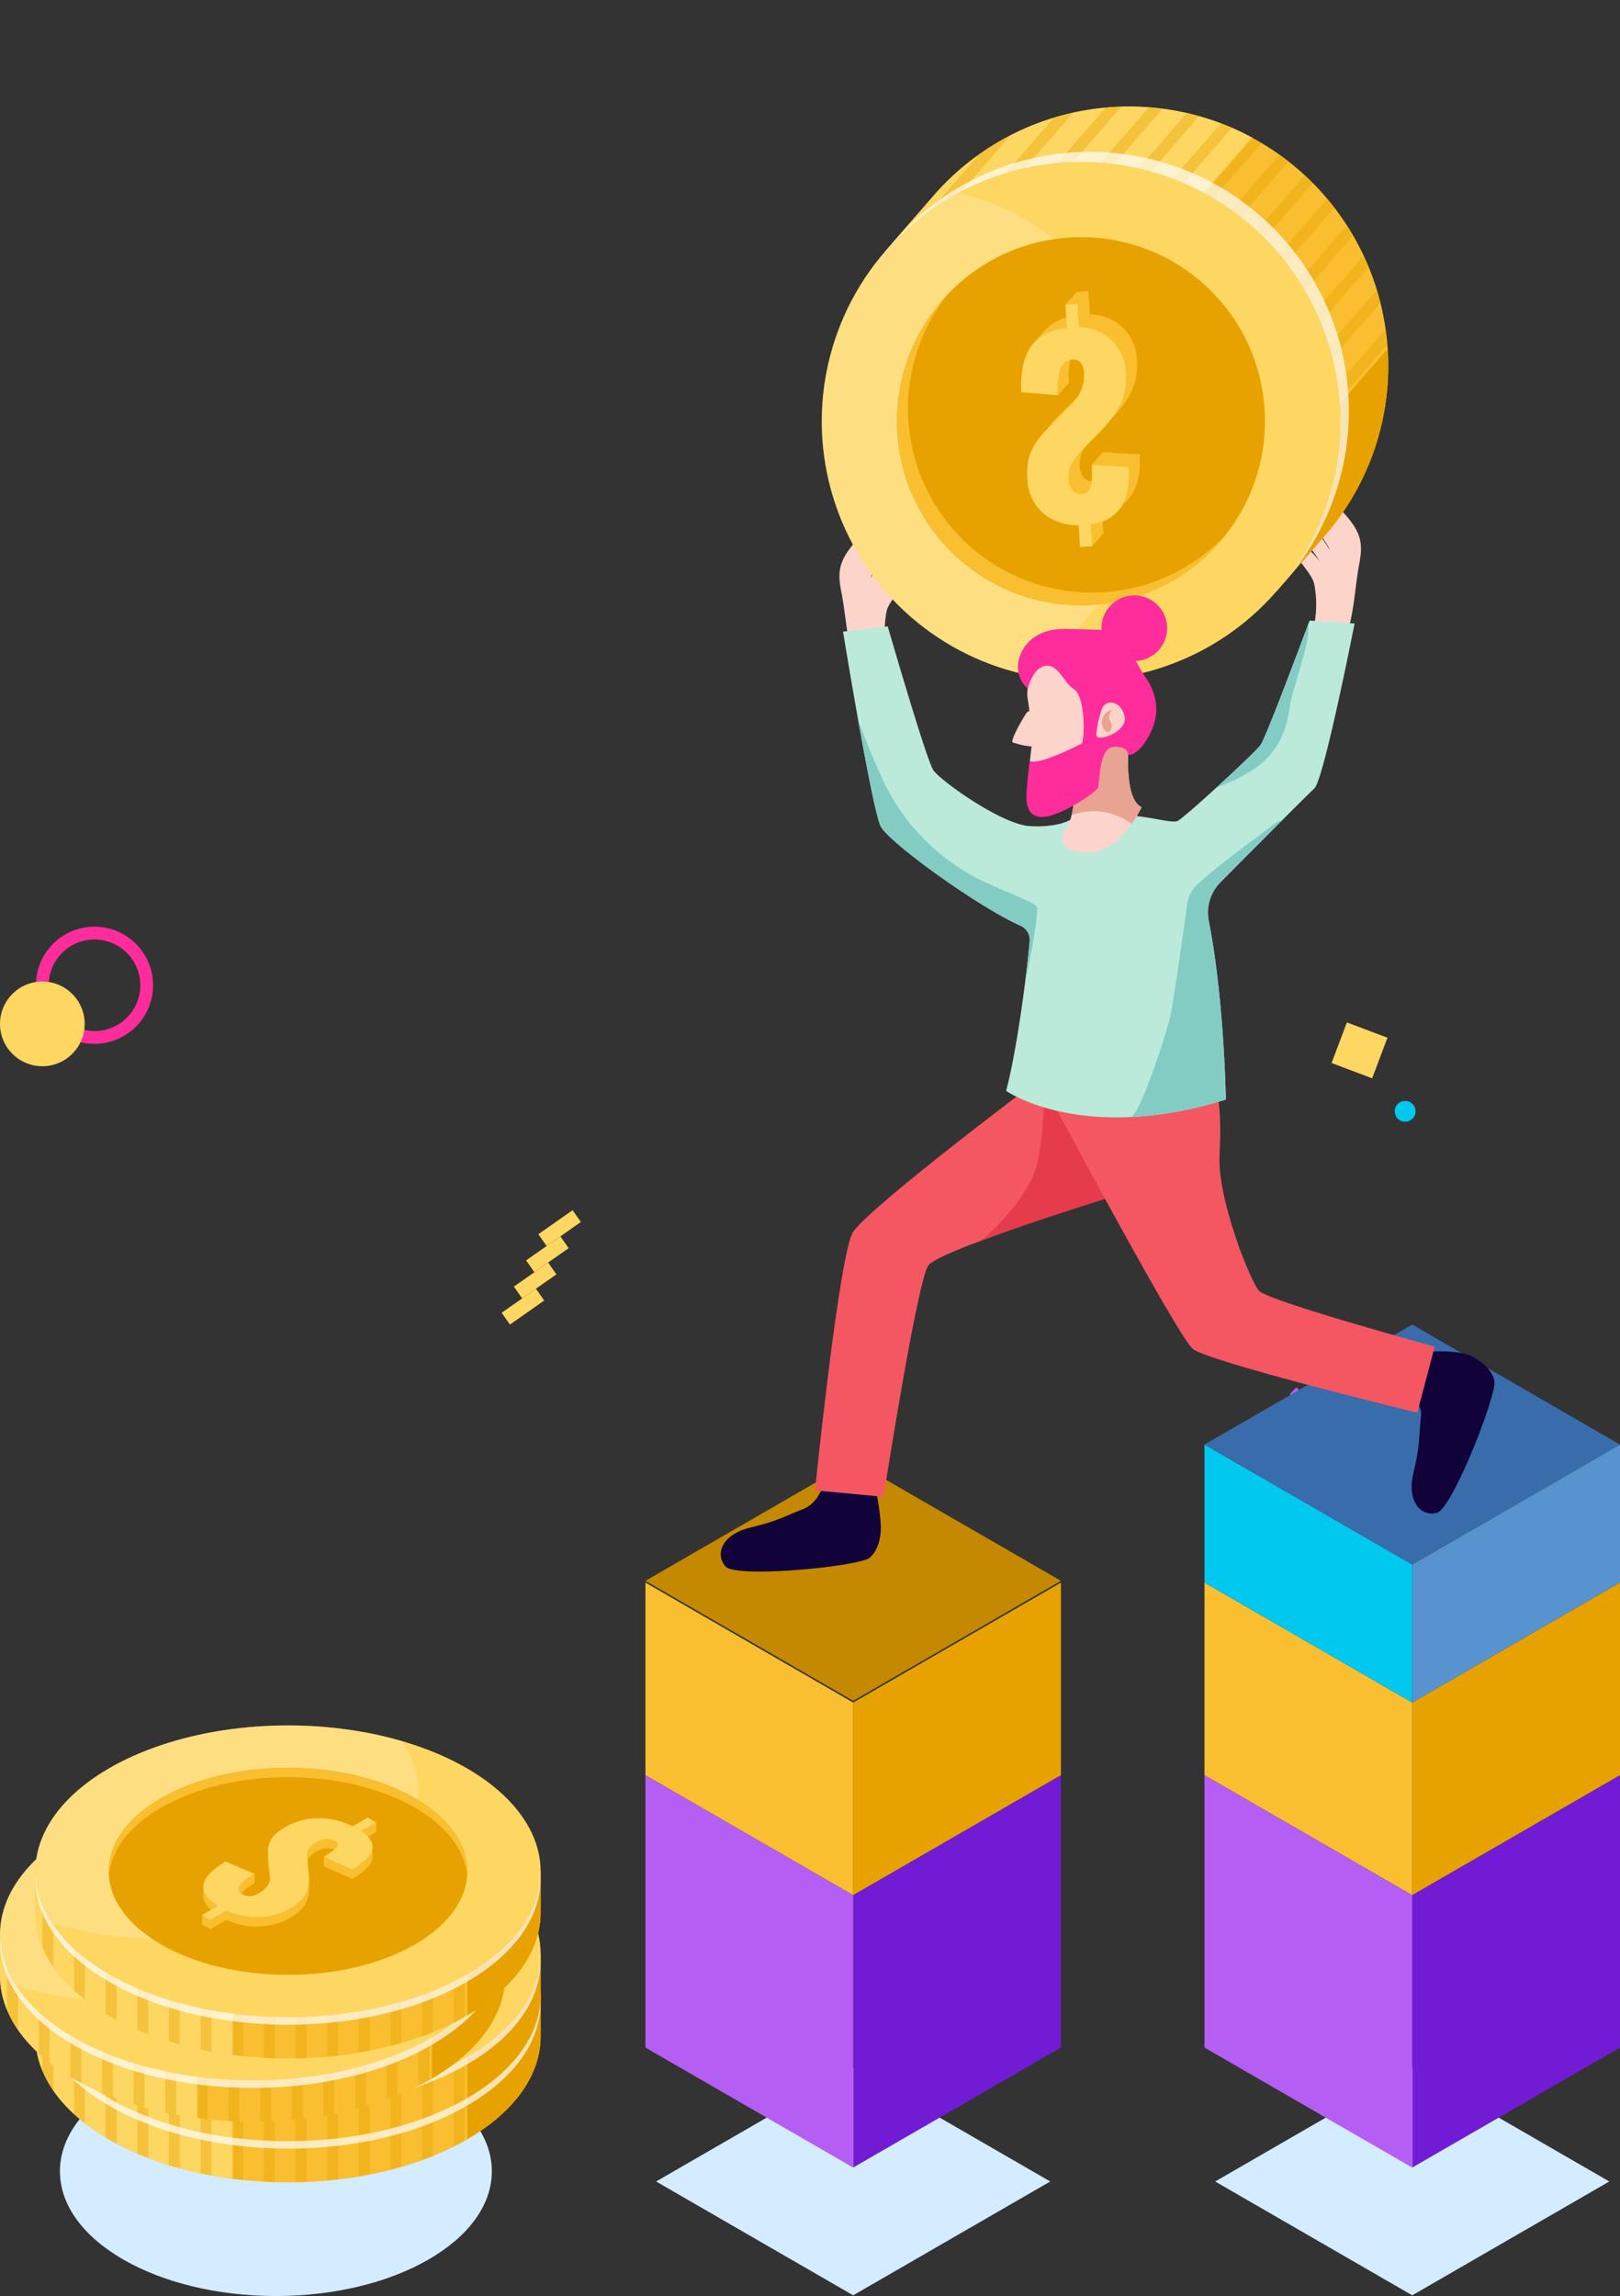<svg xmlns="http://www.w3.org/2000/svg" width="344.828" height="488.556" viewBox="0 0 344.828 488.556">
  <rect x="0" y="0" width="344.828" height="488.556" fill="#333333" stroke="none"/>
  <g id="Group_3223" data-name="Group 3223" transform="translate(-1488.807 -439.99)">
    <ellipse id="Ellipse_45" data-name="Ellipse 45" cx="45.966" cy="26.539" rx="45.966" ry="26.539" transform="translate(1501.565 875.469)" fill="#d4ecff"/>
    <g id="Group_3222" data-name="Group 3222" transform="translate(1488.807 807.125)">
      <g id="Group_904" data-name="Group 904" transform="translate(7.529 26.366)">
        <path id="Path_4099" data-name="Path 4099" d="M497.327,227.172h-2.189c-2.454-4.822-6.973-9.368-13.562-13.172-21-12.124-55.049-12.124-76.047,0-6.59,3.8-11.108,8.35-13.562,13.172h-2.187v8.781h0c0,7.946,5.25,15.892,15.75,21.953,21,12.125,55.049,12.125,76.049,0,10.5-6.063,15.75-14.009,15.75-21.955h0Z" transform="translate(-389.779 -196.125)" fill="#f9bf30"/>
        <path id="Path_4100" data-name="Path 4100" d="M431.89,205.437c-9.66,1.233-18.848,4.011-26.361,8.349-6.59,3.8-11.108,8.35-13.562,13.172h-2.187v8.781c0,7.946,5.25,15.892,15.75,21.953,7.515,4.338,16.7,7.116,26.361,8.349Z" transform="translate(-389.779 -195.911)" fill="#fdd762"/>
        <path id="Path_4101" data-name="Path 4101" d="M455.274,254.7c10.4-6.052,15.6-13.958,15.6-21.866v-8.781h-2.189c-2.092-4.11-5.7-8.016-10.8-11.436h-2.62Z" transform="translate(-363.33 -193.01)" fill="#e8a200"/>
        <g id="Group_902" data-name="Group 902" transform="translate(1.51 11.378)" opacity="0.4">
          <path id="Path_4102" data-name="Path 4102" d="M465.089,221.01a25.789,25.789,0,0,0-2.333-3.376v26.39a25.7,25.7,0,0,0,2.333-3.38Z" transform="translate(-361.818 -202.363)" fill="#e8a200"/>
          <path id="Path_4103" data-name="Path 4103" d="M403.159,213.253a42.421,42.421,0,0,0-7.512,5.455v33.007c.733.671,1.5,1.332,2.333,1.977V217.917h4.4v38.767c.262.159.514.32.782.476.508.292,1.029.571,1.55.851V217.917h4.4v42.207q1.15.495,2.333.952V217.917h4.4v44.675q1.154.356,2.332.678V217.917h4.4v46.416q1.16.246,2.333.46V217.917h4.4v47.564q1.162.152,2.332.274V217.917h4.4v48.194c.776.044,1.554.073,2.333.1V217.917h4.4v48.315q1.167-.019,2.332-.069V217.917h4.4v47.961c.781-.07,1.558-.147,2.333-.239V217.917h4.4v47.1q1.173-.2,2.332-.425V217.917h4.4V263.6q1.177-.3,2.333-.636V217.917h4.4v43.621q1.181-.427,2.332-.893V217.917h4.4v40.743q1.19-.6,2.333-1.237V217.917h4.4v36.715c.824-.591,1.6-1.2,2.333-1.812v-34.9h.389a43.618,43.618,0,0,0-6.643-4.664,64.756,64.756,0,0,0-16.5-6.5H419.657A64.7,64.7,0,0,0,403.159,213.253Z" transform="translate(-388.918 -206.756)" fill="#e8a200"/>
          <path id="Path_4104" data-name="Path 4104" d="M393.186,218.828a23.92,23.92,0,0,0-1.654,2.722h-.678v16.1a23.032,23.032,0,0,0,2.332,4.22Z" transform="translate(-390.854 -201.881)" fill="#e8a200"/>
        </g>
        <ellipse id="Ellipse_29" data-name="Ellipse 29" cx="53.774" cy="31.047" rx="53.774" ry="31.047" fill="#fdd762"/>
        <path id="Path_4105" data-name="Path 4105" d="M455.6,235c15.459-8.926,19.522-21.931,12.22-33.012-20.176-5.892-45.435-3.98-62.291,5.753-15.46,8.926-19.523,21.931-12.22,33.01C413.48,246.647,438.739,244.735,455.6,235Z" transform="translate(-389.775 -198.65)" fill="#fff" opacity="0.2"/>
        <path id="Path_4106" data-name="Path 4106" d="M481.573,242.491c-21,12.125-55.047,12.124-76.049,0-10.147-5.858-15.376-13.476-15.717-21.153-.364,8.211,4.864,16.488,15.717,22.755,21,12.125,55.049,12.125,76.049,0,10.852-6.265,16.081-14.543,15.716-22.752C496.948,229.015,491.72,236.632,481.573,242.491Z" transform="translate(-389.774 -189.49)" fill="#fff" opacity="0.7"/>
        <ellipse id="Ellipse_30" data-name="Ellipse 30" cx="38.17" cy="22.038" rx="38.17" ry="22.038" transform="translate(15.604 9.009)" fill="#e8a200"/>
        <path id="Path_4107" data-name="Path 4107" d="M412.072,213.536c14.906-8.607,39.074-8.606,53.982,0,7.011,4.047,10.721,9.278,11.138,14.578.47-5.971-3.241-12.031-11.138-16.589-14.907-8.607-39.076-8.607-53.982,0-7.9,4.56-11.607,10.619-11.138,16.589C401.351,222.812,405.063,217.583,412.072,213.536Z" transform="translate(-385.29 -196.06)" fill="#f9bf30"/>
        <path id="Path_4108" data-name="Path 4108" d="M452.114,213.354l-2.959.845.841.334-2.889,1.669a16.3,16.3,0,0,0-7.325-1.713,14.01,14.01,0,0,0-7.053,1.908,10.931,10.931,0,0,0-2.128,1.546,4.533,4.533,0,0,0-1.143,1.631,5.526,5.526,0,0,0-.373,1.564,8.916,8.916,0,0,0,.066,1.693l.343,2.694a8.09,8.09,0,0,1,.069,1.888,3.405,3.405,0,0,1-.64,1.53,5.181,5.181,0,0,1-1.694,1.45,3.451,3.451,0,0,1-3.628.264q-1.211-.7-.615-1.739a9.4,9.4,0,0,1,3.22-2.6V224.3l-2.528.949-3.637-1.543a11.782,11.782,0,0,0-4.313,3.873l-.416-.467v1.982h.008c.013,1.36,1.05,2.7,3.135,4.022l-1.438.83-1.953-.894v2.022l1.753,1.014,3.424-1.977a14.938,14.938,0,0,0,6.926,1.381,13.752,13.752,0,0,0,6.532-1.756,11.034,11.034,0,0,0,2.318-1.72,5.562,5.562,0,0,0,1.284-1.874,7.051,7.051,0,0,0,.477-1.849,9.976,9.976,0,0,0-.007-1.963l-.291-2.607c-.045-.524-.069-.9-.067-1.14a5.1,5.1,0,0,1,.128-.988,2.3,2.3,0,0,1,.587-1.127,5.522,5.522,0,0,1,1.261-.953,5.106,5.106,0,0,1,1.943-.619,3.122,3.122,0,0,1,1.94.324,1.8,1.8,0,0,1,.605.467.558.558,0,0,1,.107.337l-3.01.628v2.02l6.1,2.715c.5-.316.945-.608,1.336-.88a12.935,12.935,0,0,0,1.228-.984,7.371,7.371,0,0,0,1.021-1.1,3.914,3.914,0,0,0,.58-1.19,2.573,2.573,0,0,0,.1-.6l.007-.008v-2.125l-.776.161c-.011-.014-.017-.027-.028-.041a7.2,7.2,0,0,0-1.629-1.391l3.2-1.849Z" transform="translate(-379.568 -192.714)" fill="#f9bf30"/>
        <g id="Group_903" data-name="Group 903" transform="translate(35.496 19.608)">
          <path id="Path_4109" data-name="Path 4109" d="M415.064,233.35l3.39-1.957q-3.477-2.2-3.109-4.48t4.694-4.932L426.2,224.6a9.4,9.4,0,0,0-3.22,2.6q-.6,1.042.615,1.741a3.455,3.455,0,0,0,3.628-.265,5.181,5.181,0,0,0,1.694-1.45,3.4,3.4,0,0,0,.64-1.53,8.09,8.09,0,0,0-.069-1.888l-.343-2.694a8.916,8.916,0,0,1-.066-1.693,5.527,5.527,0,0,1,.373-1.564,4.533,4.533,0,0,1,1.143-1.631,10.932,10.932,0,0,1,2.128-1.546,14.025,14.025,0,0,1,7.053-1.908,16.3,16.3,0,0,1,7.325,1.713l3.219-1.859,1.788,1.032-3.2,1.849a7.2,7.2,0,0,1,1.629,1.391,3.505,3.505,0,0,1,.74,1.332,2.43,2.43,0,0,1-.042,1.285,3.914,3.914,0,0,1-.58,1.19,7.3,7.3,0,0,1-1.021,1.1,12.934,12.934,0,0,1-1.228.984c-.392.272-.838.564-1.336.88l-6.1-2.714q.7-.423,1.141-.709c.295-.19.6-.4.9-.629a3.8,3.8,0,0,0,.664-.6,1.621,1.621,0,0,0,.289-.531.55.55,0,0,0-.094-.517,1.8,1.8,0,0,0-.605-.467,3.122,3.122,0,0,0-1.94-.324,5.105,5.105,0,0,0-1.943.619,5.483,5.483,0,0,0-1.261.955,2.288,2.288,0,0,0-.587,1.126,5.1,5.1,0,0,0-.128.988c0,.236.023.616.067,1.141l.291,2.607a9.962,9.962,0,0,1,.007,1.961,7.051,7.051,0,0,1-.477,1.849,5.562,5.562,0,0,1-1.284,1.874,11.086,11.086,0,0,1-2.318,1.721,13.767,13.767,0,0,1-6.532,1.755,14.938,14.938,0,0,1-6.926-1.381l-3.424,1.977Z" transform="translate(-415.064 -212.619)" fill="#fdd762"/>
        </g>
      </g>
      <g id="Group_907" data-name="Group 907" transform="translate(7.529 17.577)">
        <path id="Path_4110" data-name="Path 4110" d="M497.327,220.912h-2.189c-2.454-4.822-6.973-9.368-13.562-13.172-21-12.125-55.049-12.125-76.047,0-6.59,3.8-11.108,8.35-13.562,13.172h-2.187v8.781h0c0,7.946,5.25,15.89,15.75,21.953,21,12.124,55.049,12.125,76.049,0,10.5-6.062,15.75-14.008,15.75-21.953h0Z" transform="translate(-389.779 -189.865)" fill="#f9bf30"/>
        <path id="Path_4111" data-name="Path 4111" d="M431.89,199.176c-9.66,1.234-18.848,4.011-26.361,8.35-6.59,3.8-11.108,8.35-13.562,13.172h-2.187v8.781c0,7.946,5.25,15.89,15.75,21.953,7.515,4.338,16.7,7.115,26.361,8.349Z" transform="translate(-389.779 -189.651)" fill="#fdd762"/>
        <path id="Path_4112" data-name="Path 4112" d="M455.274,248.443c10.4-6.052,15.6-13.957,15.6-21.865V217.8h-2.189c-2.092-4.11-5.7-8.016-10.8-11.437h-2.62Z" transform="translate(-363.33 -186.75)" fill="#e8a200"/>
        <g id="Group_905" data-name="Group 905" transform="translate(1.509 11.378)" opacity="0.4">
          <path id="Path_4113" data-name="Path 4113" d="M465.089,214.75a25.788,25.788,0,0,0-2.333-3.376v26.39a25.79,25.79,0,0,0,2.333-3.38Z" transform="translate(-361.818 -196.103)" fill="#e8a200"/>
          <path id="Path_4114" data-name="Path 4114" d="M403.159,206.993a42.347,42.347,0,0,0-7.512,5.454v33.009c.733.671,1.5,1.332,2.333,1.977V211.655h4.4v38.769c.262.157.514.32.782.476.508.292,1.029.571,1.55.849V211.655h4.4v42.208q1.15.495,2.333.95V211.655h4.4v44.676q1.154.356,2.332.678V211.655h4.4v46.417q1.16.244,2.333.461V211.655h4.4v47.565q1.162.152,2.332.274V211.655h4.4v48.2c.776.042,1.554.073,2.333.1V211.655h4.4v48.316q1.167-.019,2.332-.069V211.655h4.4v47.963q1.171-.105,2.333-.239V211.655h4.4v47.1q1.173-.2,2.332-.425V211.655h4.4v45.683q1.177-.3,2.333-.635V211.655h4.4v43.622q1.181-.427,2.332-.893V211.655h4.4V252.4q1.19-.6,2.333-1.237V211.655h4.4v36.716c.824-.591,1.6-1.2,2.333-1.814v-34.9h.389a43.714,43.714,0,0,0-6.643-4.662,64.7,64.7,0,0,0-16.5-6.5H419.657A64.7,64.7,0,0,0,403.159,206.993Z" transform="translate(-388.918 -200.496)" fill="#e8a200"/>
          <path id="Path_4115" data-name="Path 4115" d="M393.186,212.567a24.058,24.058,0,0,0-1.654,2.723h-.678v16.1a23.043,23.043,0,0,0,2.332,4.221Z" transform="translate(-390.854 -195.621)" fill="#e8a200"/>
        </g>
        <ellipse id="Ellipse_31" data-name="Ellipse 31" cx="53.774" cy="31.047" rx="53.774" ry="31.047" fill="#fdd762"/>
        <path id="Path_4116" data-name="Path 4116" d="M455.6,228.742c15.459-8.926,19.522-21.932,12.22-33.012-20.176-5.892-45.435-3.98-62.291,5.752-15.46,8.926-19.523,21.932-12.22,33.012C413.48,240.386,438.739,238.475,455.6,228.742Z" transform="translate(-389.776 -192.39)" fill="#fff" opacity="0.2"/>
        <path id="Path_4117" data-name="Path 4117" d="M481.573,236.231c-21,12.125-55.047,12.124-76.049,0-10.147-5.858-15.376-13.477-15.717-21.153-.364,8.211,4.864,16.488,15.717,22.755,21,12.124,55.049,12.124,76.049,0,10.852-6.265,16.081-14.543,15.716-22.752C496.948,222.755,491.72,230.372,481.573,236.231Z" transform="translate(-389.774 -183.23)" fill="#fff" opacity="0.7"/>
        <ellipse id="Ellipse_32" data-name="Ellipse 32" cx="38.17" cy="22.038" rx="38.17" ry="22.038" transform="translate(15.604 9.009)" fill="#e8a200"/>
        <path id="Path_4118" data-name="Path 4118" d="M412.072,207.276c14.906-8.607,39.074-8.607,53.982,0,7.011,4.047,10.721,9.277,11.138,14.578.47-5.971-3.241-12.031-11.138-16.589-14.907-8.607-39.076-8.607-53.982,0-7.9,4.56-11.607,10.619-11.138,16.589C401.351,216.551,405.063,211.322,412.072,207.276Z" transform="translate(-385.29 -189.799)" fill="#f9bf30"/>
        <path id="Path_4119" data-name="Path 4119" d="M452.114,207.094l-2.959.845.841.334-2.889,1.668a16.315,16.315,0,0,0-7.325-1.711,14.011,14.011,0,0,0-7.053,1.908,10.931,10.931,0,0,0-2.128,1.544,4.549,4.549,0,0,0-1.143,1.633,5.516,5.516,0,0,0-.373,1.564,8.9,8.9,0,0,0,.066,1.692l.343,2.694a8.1,8.1,0,0,1,.069,1.89,3.394,3.394,0,0,1-.64,1.529,5.164,5.164,0,0,1-1.694,1.45,3.452,3.452,0,0,1-3.628.265q-1.211-.7-.615-1.739a9.4,9.4,0,0,1,3.22-2.6v-2.02l-2.528.949-3.637-1.544a11.771,11.771,0,0,0-4.313,3.875l-.416-.467v1.982h.008c.013,1.362,1.05,2.7,3.135,4.023l-1.438.83-1.953-.894v2.022l1.753,1.014,3.424-1.977a14.955,14.955,0,0,0,6.926,1.381,13.752,13.752,0,0,0,6.532-1.756,11.036,11.036,0,0,0,2.318-1.721,5.557,5.557,0,0,0,1.284-1.873,7.06,7.06,0,0,0,.477-1.85,9.962,9.962,0,0,0-.007-1.961l-.291-2.607c-.045-.524-.069-.9-.067-1.14a5.1,5.1,0,0,1,.128-.988,2.3,2.3,0,0,1,.587-1.127,5.441,5.441,0,0,1,1.261-.953,5.106,5.106,0,0,1,1.943-.621,3.113,3.113,0,0,1,1.94.326,1.778,1.778,0,0,1,.605.467.555.555,0,0,1,.107.337l-3.01.626v2.022l6.1,2.714c.5-.314.945-.606,1.336-.88a12.689,12.689,0,0,0,1.228-.983,7.308,7.308,0,0,0,1.021-1.1,3.906,3.906,0,0,0,.58-1.189,2.573,2.573,0,0,0,.1-.6l.007-.008v-2.127l-.776.161c-.011-.013-.017-.025-.028-.039a7.2,7.2,0,0,0-1.629-1.391l3.2-1.849Z" transform="translate(-379.568 -186.453)" fill="#f9bf30"/>
        <g id="Group_906" data-name="Group 906" transform="translate(35.496 19.607)">
          <path id="Path_4120" data-name="Path 4120" d="M415.064,227.09l3.39-1.957q-3.477-2.2-3.109-4.48t4.694-4.933l6.166,2.617a9.388,9.388,0,0,0-3.22,2.6q-.6,1.042.615,1.739a3.454,3.454,0,0,0,3.628-.264,5.167,5.167,0,0,0,1.694-1.452,3.394,3.394,0,0,0,.64-1.529,8.1,8.1,0,0,0-.069-1.89l-.343-2.694a8.9,8.9,0,0,1-.066-1.692,5.515,5.515,0,0,1,.373-1.564,4.549,4.549,0,0,1,1.143-1.633,10.929,10.929,0,0,1,2.128-1.544,14.01,14.01,0,0,1,7.053-1.908,16.315,16.315,0,0,1,7.325,1.711l3.219-1.859,1.788,1.033-3.2,1.849a7.2,7.2,0,0,1,1.629,1.391,3.485,3.485,0,0,1,.74,1.332,2.43,2.43,0,0,1-.042,1.285,3.93,3.93,0,0,1-.58,1.19,7.37,7.37,0,0,1-1.021,1.1,12.933,12.933,0,0,1-1.228.984c-.392.272-.838.564-1.336.88l-6.1-2.715q.7-.423,1.141-.709t.9-.629a3.747,3.747,0,0,0,.664-.6,1.649,1.649,0,0,0,.289-.531.548.548,0,0,0-.094-.517,1.778,1.778,0,0,0-.605-.467,3.123,3.123,0,0,0-1.94-.326,5.106,5.106,0,0,0-1.943.621,5.48,5.48,0,0,0-1.261.953,2.3,2.3,0,0,0-.587,1.127,5.1,5.1,0,0,0-.128.988c0,.236.023.616.067,1.14l.291,2.607a9.977,9.977,0,0,1,.007,1.963,7.066,7.066,0,0,1-.477,1.849,5.576,5.576,0,0,1-1.284,1.874,11.085,11.085,0,0,1-2.318,1.72,13.752,13.752,0,0,1-6.532,1.756,14.955,14.955,0,0,1-6.926-1.381l-3.424,1.977Z" transform="translate(-415.064 -206.358)" fill="#fdd762"/>
        </g>
      </g>
      <g id="Group_910" data-name="Group 910" transform="translate(0 13.445)">
        <path id="Path_4121" data-name="Path 4121" d="M491.964,217.968h-2.189c-2.454-4.821-6.973-9.366-13.562-13.171-21-12.125-55.049-12.125-76.047,0-6.59,3.8-11.109,8.35-13.562,13.172h-2.187v8.783h0c0,7.944,5.25,15.89,15.75,21.952,21,12.125,55.048,12.125,76.049,0,10.5-6.062,15.75-14.009,15.75-21.953h0Z" transform="translate(-384.415 -186.922)" fill="#f9bf30"/>
        <path id="Path_4122" data-name="Path 4122" d="M426.527,196.233c-9.66,1.234-18.848,4.011-26.361,8.349-6.59,3.8-11.109,8.35-13.562,13.172h-2.187v8.783c0,7.944,5.25,15.89,15.75,21.952,7.515,4.338,16.7,7.116,26.361,8.35Z" transform="translate(-384.415 -186.708)" fill="#fdd762"/>
        <path id="Path_4123" data-name="Path 4123" d="M449.911,245.5c10.4-6.052,15.6-13.959,15.6-21.865v-8.783h-2.189c-2.092-4.11-5.7-8.015-10.8-11.436h-2.62Z" transform="translate(-357.966 -183.806)" fill="#e8a200"/>
        <g id="Group_908" data-name="Group 908" transform="translate(1.51 11.378)" opacity="0.4">
          <path id="Path_4124" data-name="Path 4124" d="M459.725,211.806a25.625,25.625,0,0,0-2.332-3.375v26.388a25.539,25.539,0,0,0,2.332-3.38Z" transform="translate(-356.455 -193.16)" fill="#e8a200"/>
          <path id="Path_4125" data-name="Path 4125" d="M397.8,204.049a42.37,42.37,0,0,0-7.512,5.455v33.007c.733.671,1.5,1.332,2.333,1.977V208.712h4.4V247.48c.263.159.512.322.782.476.507.293,1.029.573,1.55.851V208.712h4.4v42.208q1.15.495,2.333.95V208.712h4.4v44.675c.769.239,1.547.463,2.332.679V208.712h4.4v46.416q1.158.246,2.333.46V208.712h4.4v47.564q1.162.152,2.332.275V208.712h4.4v48.194c.776.044,1.554.073,2.333.1V208.712h4.4v48.316q1.167-.019,2.332-.069V208.712h4.4v47.961c.781-.07,1.558-.147,2.333-.237V208.712h4.4v47.1q1.173-.2,2.332-.427V208.712h4.4V254.4q1.177-.3,2.333-.635V208.712h4.4v43.621q1.184-.425,2.333-.893V208.712h4.4v40.744c.793-.4,1.571-.809,2.332-1.238V208.712h4.4v36.716c.824-.591,1.6-1.2,2.333-1.814v-34.9h.389a43.712,43.712,0,0,0-6.643-4.662,64.726,64.726,0,0,0-16.5-6.5H414.294A64.735,64.735,0,0,0,397.8,204.049Z" transform="translate(-383.555 -197.553)" fill="#e8a200"/>
          <path id="Path_4126" data-name="Path 4126" d="M387.823,209.624a24.178,24.178,0,0,0-1.654,2.722h-.678v16.1a23.087,23.087,0,0,0,2.332,4.221Z" transform="translate(-385.491 -192.678)" fill="#e8a200"/>
        </g>
        <ellipse id="Ellipse_33" data-name="Ellipse 33" cx="53.774" cy="31.047" rx="53.774" ry="31.047" fill="#fdd762"/>
        <path id="Path_4127" data-name="Path 4127" d="M450.233,225.8c15.459-8.924,19.522-21.931,12.219-33.01-20.174-5.893-45.434-3.981-62.289,5.752-15.46,8.926-19.523,21.931-12.22,33.012C408.117,237.443,433.376,235.531,450.233,225.8Z" transform="translate(-384.412 -189.446)" fill="#fff" opacity="0.2"/>
        <path id="Path_4128" data-name="Path 4128" d="M476.21,233.288c-21,12.124-55.047,12.124-76.048,0-10.147-5.86-15.376-13.477-15.717-21.153-.364,8.21,4.864,16.488,15.717,22.754,21,12.125,55.048,12.125,76.048,0,10.852-6.265,16.081-14.543,15.716-22.754C491.585,219.811,486.357,227.428,476.21,233.288Z" transform="translate(-384.411 -180.286)" fill="#fff" opacity="0.7"/>
        <path id="Path_4129" data-name="Path 4129" d="M460.691,233.487c-14.906,8.606-39.074,8.606-53.98,0s-14.907-22.56,0-31.166,39.074-8.607,53.982,0S475.6,224.88,460.691,233.487Z" transform="translate(-379.927 -186.856)" fill="#e8a200"/>
        <path id="Path_4130" data-name="Path 4130" d="M406.709,204.332c14.906-8.606,39.074-8.606,53.982,0,7.009,4.047,10.721,9.277,11.138,14.578.47-5.971-3.241-12.031-11.138-16.591-14.907-8.606-39.076-8.607-53.982,0-7.9,4.558-11.607,10.617-11.138,16.588C395.988,213.608,399.7,208.379,406.709,204.332Z" transform="translate(-379.926 -186.856)" fill="#f9bf30"/>
        <path id="Path_4131" data-name="Path 4131" d="M446.751,204.15l-2.959.847.841.334L441.744,207a16.3,16.3,0,0,0-7.325-1.711,14.01,14.01,0,0,0-7.053,1.908,10.931,10.931,0,0,0-2.13,1.544,4.57,4.57,0,0,0-1.141,1.631,5.492,5.492,0,0,0-.373,1.564,8.917,8.917,0,0,0,.066,1.693l.343,2.694a8.17,8.17,0,0,1,.069,1.888,3.4,3.4,0,0,1-.64,1.53,5.164,5.164,0,0,1-1.694,1.45,3.454,3.454,0,0,1-3.629.265q-1.209-.7-.614-1.741a9.422,9.422,0,0,1,3.22-2.6V215.1l-2.528.949-3.637-1.543a11.781,11.781,0,0,0-4.312,3.873l-.416-.466v1.982h.008c.013,1.36,1.05,2.7,3.135,4.022l-1.437.831-1.953-.894v2.022l1.753,1.012,3.424-1.977a14.936,14.936,0,0,0,6.925,1.381,13.737,13.737,0,0,0,6.533-1.755,11.074,11.074,0,0,0,2.318-1.721,5.583,5.583,0,0,0,1.284-1.874,7.036,7.036,0,0,0,.477-1.849,9.962,9.962,0,0,0-.007-1.961l-.291-2.607c-.045-.525-.069-.905-.067-1.141a5.176,5.176,0,0,1,.126-.988,2.313,2.313,0,0,1,.588-1.126,5.483,5.483,0,0,1,1.261-.955,5.131,5.131,0,0,1,1.942-.619,3.125,3.125,0,0,1,1.942.324,1.813,1.813,0,0,1,.605.468.559.559,0,0,1,.107.338l-3.011.626v2.022l6.1,2.714q.747-.472,1.336-.88a12.715,12.715,0,0,0,1.228-.984,7.238,7.238,0,0,0,1.021-1.1,3.914,3.914,0,0,0,.58-1.19,2.7,2.7,0,0,0,.1-.6l.007-.007v-2.127l-.778.161a.379.379,0,0,0-.027-.039,7.2,7.2,0,0,0-1.628-1.391l3.2-1.85Z" transform="translate(-374.204 -183.51)" fill="#f9bf30"/>
        <g id="Group_909" data-name="Group 909" transform="translate(35.497 19.608)">
          <path id="Path_4132" data-name="Path 4132" d="M409.7,224.147l3.39-1.958q-3.477-2.2-3.109-4.478t4.694-4.933l6.166,2.615a9.4,9.4,0,0,0-3.22,2.6q-.6,1.04.615,1.739a3.452,3.452,0,0,0,3.627-.265,5.164,5.164,0,0,0,1.694-1.45,3.4,3.4,0,0,0,.64-1.53,8.1,8.1,0,0,0-.069-1.888l-.343-2.694a8.907,8.907,0,0,1-.066-1.692,5.489,5.489,0,0,1,.373-1.565,4.569,4.569,0,0,1,1.141-1.631,10.99,10.99,0,0,1,2.13-1.544,14.01,14.01,0,0,1,7.053-1.908,16.315,16.315,0,0,1,7.325,1.711l3.219-1.859,1.788,1.032-3.2,1.85a7.2,7.2,0,0,1,1.628,1.391,3.485,3.485,0,0,1,.74,1.332,2.43,2.43,0,0,1-.042,1.285,3.906,3.906,0,0,1-.58,1.189,7.237,7.237,0,0,1-1.021,1.1,12.492,12.492,0,0,1-1.228.984q-.587.409-1.336.88l-6.1-2.714q.7-.423,1.143-.709c.295-.19.6-.4.9-.629a3.69,3.69,0,0,0,.664-.6,1.621,1.621,0,0,0,.289-.531.55.55,0,0,0-.094-.517,1.813,1.813,0,0,0-.605-.467,3.125,3.125,0,0,0-1.942-.324,5.131,5.131,0,0,0-1.942.619,5.483,5.483,0,0,0-1.261.955,2.313,2.313,0,0,0-.588,1.126,5.188,5.188,0,0,0-.126.99c0,.236.022.616.067,1.14l.291,2.607a9.962,9.962,0,0,1,.007,1.961,7.059,7.059,0,0,1-.477,1.85,5.592,5.592,0,0,1-1.284,1.873,11.073,11.073,0,0,1-2.318,1.721,13.753,13.753,0,0,1-6.533,1.756,14.954,14.954,0,0,1-6.925-1.383l-3.424,1.977Z" transform="translate(-409.701 -203.415)" fill="#fdd762"/>
        </g>
      </g>
      <g id="Group_913" data-name="Group 913" transform="translate(7.529 0)">
        <path id="Path_4133" data-name="Path 4133" d="M497.327,208.391h-2.189c-2.454-4.822-6.973-9.368-13.562-13.171-21-12.125-55.049-12.125-76.047,0-6.59,3.8-11.108,8.35-13.562,13.172h-2.187v8.781h0c0,7.946,5.25,15.892,15.75,21.953,21,12.125,55.049,12.125,76.049,0,10.5-6.063,15.75-14.009,15.75-21.955h0Z" transform="translate(-389.779 -177.344)" fill="#f9bf30"/>
        <path id="Path_4134" data-name="Path 4134" d="M431.89,186.656c-9.66,1.233-18.848,4.011-26.361,8.349-6.59,3.8-11.108,8.35-13.562,13.172h-2.187v8.781c0,7.946,5.25,15.892,15.75,21.953,7.515,4.338,16.7,7.116,26.361,8.349Z" transform="translate(-389.779 -177.13)" fill="#fdd762"/>
        <path id="Path_4135" data-name="Path 4135" d="M455.274,235.923c10.4-6.052,15.6-13.959,15.6-21.866v-8.781h-2.189c-2.092-4.11-5.7-8.016-10.8-11.436h-2.62Z" transform="translate(-363.33 -174.229)" fill="#e8a200"/>
        <g id="Group_911" data-name="Group 911" transform="translate(1.51 11.378)" opacity="0.4">
          <path id="Path_4136" data-name="Path 4136" d="M465.089,202.229a25.885,25.885,0,0,0-2.333-3.376v26.39a25.7,25.7,0,0,0,2.333-3.38Z" transform="translate(-361.818 -183.582)" fill="#e8a200"/>
          <path id="Path_4137" data-name="Path 4137" d="M403.159,194.472a42.35,42.35,0,0,0-7.512,5.455v33.007c.733.671,1.5,1.332,2.333,1.977V199.136h4.4V237.9c.262.159.514.32.782.476.508.292,1.029.571,1.55.851V199.136h4.4v42.207q1.15.495,2.333.952V199.136h4.4V243.81q1.154.356,2.332.678V199.136h4.4v46.416q1.16.246,2.333.46V199.136h4.4V246.7q1.162.152,2.332.274V199.136h4.4V247.33c.776.044,1.554.073,2.333.1V199.136h4.4v48.315c.778-.013,1.555-.036,2.332-.067V199.136h4.4V247.1c.781-.07,1.558-.147,2.333-.239V199.136h4.4v47.1q1.173-.2,2.332-.425V199.136h4.4v45.683q1.177-.3,2.333-.636V199.136h4.4v43.62q1.181-.427,2.332-.893V199.136h4.4v40.743q1.19-.6,2.333-1.237V199.136h4.4v36.715c.824-.59,1.6-1.2,2.333-1.812v-34.9h.389a43.514,43.514,0,0,0-6.643-4.662,64.706,64.706,0,0,0-16.5-6.5H419.657A64.706,64.706,0,0,0,403.159,194.472Z" transform="translate(-388.918 -187.975)" fill="#e8a200"/>
          <path id="Path_4138" data-name="Path 4138" d="M393.186,200.046a24.06,24.06,0,0,0-1.654,2.723h-.678v16.1a23.077,23.077,0,0,0,2.332,4.22Z" transform="translate(-390.854 -183.1)" fill="#e8a200"/>
        </g>
        <ellipse id="Ellipse_34" data-name="Ellipse 34" cx="53.774" cy="31.047" rx="53.774" ry="31.047" fill="#fdd762"/>
        <path id="Path_4139" data-name="Path 4139" d="M455.6,216.221c15.459-8.926,19.522-21.931,12.22-33.012-20.176-5.892-45.435-3.98-62.291,5.753-15.46,8.926-19.523,21.931-12.22,33.01C413.48,227.866,438.739,225.954,455.6,216.221Z" transform="translate(-389.775 -179.869)" fill="#fff" opacity="0.2"/>
        <path id="Path_4140" data-name="Path 4140" d="M481.573,223.71c-21,12.125-55.047,12.124-76.049,0-10.147-5.86-15.376-13.477-15.717-21.155-.364,8.211,4.864,16.488,15.717,22.755,21,12.125,55.049,12.125,76.049,0,10.852-6.265,16.081-14.543,15.716-22.752C496.948,210.234,491.72,217.851,481.573,223.71Z" transform="translate(-389.774 -170.709)" fill="#fff" opacity="0.7"/>
        <ellipse id="Ellipse_35" data-name="Ellipse 35" cx="38.17" cy="22.038" rx="38.17" ry="22.038" transform="translate(15.604 9.009)" fill="#e8a200"/>
        <path id="Path_4141" data-name="Path 4141" d="M412.072,194.755c14.906-8.607,39.074-8.606,53.982,0,7.011,4.047,10.721,9.278,11.138,14.578.47-5.971-3.241-12.031-11.138-16.589-14.907-8.607-39.076-8.607-53.982,0-7.9,4.56-11.607,10.619-11.138,16.589C401.351,204.031,405.063,198.8,412.072,194.755Z" transform="translate(-385.29 -177.279)" fill="#f9bf30"/>
        <path id="Path_4142" data-name="Path 4142" d="M452.114,194.573l-2.959.845.841.334-2.889,1.669a16.3,16.3,0,0,0-7.325-1.713,14.01,14.01,0,0,0-7.053,1.908,10.873,10.873,0,0,0-2.128,1.546,4.533,4.533,0,0,0-1.143,1.631,5.516,5.516,0,0,0-.373,1.564,8.916,8.916,0,0,0,.066,1.693l.343,2.693a8.1,8.1,0,0,1,.069,1.89,3.4,3.4,0,0,1-.64,1.53,5.181,5.181,0,0,1-1.694,1.45,3.451,3.451,0,0,1-3.628.264q-1.211-.7-.615-1.739a9.388,9.388,0,0,1,3.22-2.6v-2.022l-2.528.949-3.637-1.543a11.782,11.782,0,0,0-4.313,3.873l-.416-.467v1.982h.008c.013,1.36,1.05,2.7,3.135,4.022l-1.438.83-1.953-.894v2.022l1.753,1.014,3.424-1.977a14.956,14.956,0,0,0,6.926,1.381,13.752,13.752,0,0,0,6.532-1.756,11.034,11.034,0,0,0,2.318-1.72,5.576,5.576,0,0,0,1.284-1.874,7.051,7.051,0,0,0,.477-1.849,9.962,9.962,0,0,0-.007-1.961l-.291-2.607c-.045-.525-.069-.905-.067-1.141a5.1,5.1,0,0,1,.128-.988,2.3,2.3,0,0,1,.587-1.127,5.52,5.52,0,0,1,1.261-.953,5.13,5.13,0,0,1,1.943-.621,3.132,3.132,0,0,1,1.94.326,1.778,1.778,0,0,1,.605.467.558.558,0,0,1,.107.337l-3.01.626v2.022l6.1,2.715c.5-.316.945-.608,1.336-.88a12.937,12.937,0,0,0,1.228-.984,7.372,7.372,0,0,0,1.021-1.1,3.913,3.913,0,0,0,.58-1.19,2.572,2.572,0,0,0,.1-.6l.007-.007v-2.128l-.776.163c-.011-.014-.017-.027-.028-.041a7.2,7.2,0,0,0-1.629-1.391l3.2-1.849Z" transform="translate(-379.568 -173.933)" fill="#f9bf30"/>
        <g id="Group_912" data-name="Group 912" transform="translate(35.496 19.608)">
          <path id="Path_4143" data-name="Path 4143" d="M415.064,214.569l3.39-1.957q-3.477-2.2-3.109-4.48t4.694-4.932l6.166,2.615a9.4,9.4,0,0,0-3.22,2.6q-.6,1.042.615,1.739a3.451,3.451,0,0,0,3.628-.264,5.18,5.18,0,0,0,1.694-1.45,3.4,3.4,0,0,0,.64-1.53,8.09,8.09,0,0,0-.069-1.888l-.343-2.694a8.916,8.916,0,0,1-.066-1.693,5.538,5.538,0,0,1,.373-1.564,4.533,4.533,0,0,1,1.143-1.631,10.872,10.872,0,0,1,2.128-1.544,14.012,14.012,0,0,1,7.053-1.909,16.3,16.3,0,0,1,7.325,1.713l3.219-1.859,1.788,1.032-3.2,1.849a7.2,7.2,0,0,1,1.629,1.391,3.5,3.5,0,0,1,.74,1.334,2.425,2.425,0,0,1-.042,1.283,3.914,3.914,0,0,1-.58,1.19,7.371,7.371,0,0,1-1.021,1.1,12.943,12.943,0,0,1-1.228.984c-.392.272-.838.564-1.336.88l-6.1-2.715q.7-.421,1.141-.708c.295-.189.6-.4.9-.629a3.8,3.8,0,0,0,.664-.6,1.621,1.621,0,0,0,.289-.531.55.55,0,0,0-.094-.517,1.8,1.8,0,0,0-.605-.467,3.122,3.122,0,0,0-1.94-.324,5.105,5.105,0,0,0-1.943.619,5.482,5.482,0,0,0-1.261.955,2.288,2.288,0,0,0-.587,1.126,5.1,5.1,0,0,0-.128.988c0,.236.023.616.067,1.141l.291,2.607a9.962,9.962,0,0,1,.007,1.961,7.051,7.051,0,0,1-.477,1.849,5.562,5.562,0,0,1-1.284,1.874,11.034,11.034,0,0,1-2.318,1.72,13.752,13.752,0,0,1-6.532,1.756,14.938,14.938,0,0,1-6.926-1.381l-3.424,1.977Z" transform="translate(-415.064 -193.838)" fill="#fdd762"/>
        </g>
      </g>
    </g>
    <g id="Group_3224" data-name="Group 3224" transform="translate(1595.588 697.497)">
      <rect id="Rectangle_342" data-name="Rectangle 342" width="3.066" height="8.907" transform="matrix(-0.574, -0.819, 0.819, -0.574, 1.761, 24.34)" fill="#fdd762"/>
      <rect id="Rectangle_343" data-name="Rectangle 343" width="3.066" height="8.907" transform="matrix(-0.574, -0.819, 0.819, -0.574, 4.363, 18.768)" fill="#fdd762"/>
      <rect id="Rectangle_344" data-name="Rectangle 344" width="3.066" height="8.907" transform="matrix(-0.574, -0.819, 0.819, -0.574, 6.964, 13.197)" fill="#fdd762"/>
      <rect id="Rectangle_345" data-name="Rectangle 345" width="3.066" height="8.907" transform="matrix(-0.574, -0.819, 0.819, -0.574, 9.566, 7.626)" fill="#fdd762"/>
    </g>
    <path id="Path_4307" data-name="Path 4307" d="M484.759,143.51a12.468,12.468,0,1,1,12.467-12.467A12.482,12.482,0,0,1,484.759,143.51Zm0-22.215a9.747,9.747,0,1,0,9.747,9.748A9.759,9.759,0,0,0,484.759,121.3Z" transform="translate(1024.166 518.597)" fill="#ff2c9c"/>
    <ellipse id="Ellipse_46" data-name="Ellipse 46" cx="9.011" cy="9.011" rx="9.011" ry="9.011" transform="translate(1488.807 648.846)" fill="#fdd762"/>
    <g id="Group_3226" data-name="Group 3226" transform="translate(1456.877 595.185)">
      <rect id="Rectangle_348" data-name="Rectangle 348" width="9.5" height="2" transform="translate(306.465 146.729) rotate(-45)" fill="#b45ef4"/>
      <rect id="Rectangle_349" data-name="Rectangle 349" width="2" height="9.5" transform="translate(306.465 141.425) rotate(-45)" fill="#b45ef4"/>
    </g>
    <g id="Group_3227" data-name="Group 3227" transform="translate(1416.877 595.185)">
      <g id="Group_875" data-name="Group 875">
        <path id="Path_4009" data-name="Path 4009" d="M350.555,305.065a2.218,2.218,0,1,1,1.862,2.524A2.218,2.218,0,0,1,350.555,305.065Z" fill="#1d31c6"/>
      </g>
      <rect id="Rectangle_350" data-name="Rectangle 350" width="9.231" height="9.231" transform="matrix(-0.989, -0.149, 0.149, -0.989, 368.837, 321.295)" fill="#1d31c6"/>
    </g>
    <g id="Group_3228" data-name="Group 3228" transform="translate(1416.877 595.185)">
      <g id="Group_927" data-name="Group 927">
        <path id="Path_4195" data-name="Path 4195" d="M373.1,82.057a2.217,2.217,0,1,1-1.292-2.857A2.217,2.217,0,0,1,373.1,82.057Z" fill="#01c8ef"/>
      </g>
      <rect id="Rectangle_351" data-name="Rectangle 351" width="9.231" height="9.231" transform="translate(358.624 62.361) rotate(20.659)" fill="#fdd762"/>
    </g>
    <g id="Group_863" data-name="Group 863" transform="translate(1469.968 474.402)">
      <path id="Path_3978" data-name="Path 3978" d="M359.685,311.287,317.738,287.07l-41.947,24.218,41.947,24.218Z" transform="translate(1.706 118.488)" fill="#d4ecff"/>
      <g id="Group_862" data-name="Group 862" transform="translate(275.221 247.435)">
        <g id="Group_859" data-name="Group 859" transform="translate(0 95.862)">
          <path id="Path_3979" data-name="Path 3979" d="M286.306,354.975V297l44.223-25.532v57.98Z" transform="translate(-242.083 -271.464)" fill="#721bd5"/>
          <path id="Path_3980" data-name="Path 3980" d="M319.443,297l-44.222-25.532v57.98l44.222,25.532Z" transform="translate(-275.221 -271.464)" fill="#b45ef4"/>
        </g>
        <g id="Group_860" data-name="Group 860" transform="translate(0 54.903)">
          <path id="Path_3981" data-name="Path 3981" d="M286.306,327.688V286.729L330.529,261.2v40.959Z" transform="translate(-242.083 -261.197)" fill="#e8a200"/>
          <path id="Path_3982" data-name="Path 3982" d="M319.443,286.729,275.221,261.2v40.959l44.222,25.532Z" transform="translate(-275.221 -261.197)" fill="#f9bf30"/>
        </g>
        <g id="Group_861" data-name="Group 861" transform="translate(0)">
          <path id="Path_3983" data-name="Path 3983" d="M286.306,308.739V279.367l44.223-25.532v29.372Z" transform="translate(-242.083 -228.303)" fill="#5793ce"/>
          <path id="Path_3984" data-name="Path 3984" d="M319.443,279.367l-44.222-25.532v29.372l44.222,25.532Z" transform="translate(-275.221 -228.303)" fill="#01c8ef"/>
          <path id="Path_3985" data-name="Path 3985" d="M363.666,272.966l-44.223-25.532-44.222,25.532L319.443,298.5Z" transform="translate(-275.221 -247.435)" fill="#396caa"/>
        </g>
      </g>
    </g>
    <g id="Group_3243" data-name="Group 3243" transform="translate(1350.968 474.401)">
      <path id="Path_3978-2" data-name="Path 3978" d="M359.685,311.287,317.738,287.07l-41.947,24.218,41.947,24.218Z" transform="translate(1.706 118.488)" fill="#d4ecff"/>
      <g id="Group_862-2" data-name="Group 862" transform="translate(275.221 247.435)">
        <g id="Group_859-2" data-name="Group 859" transform="translate(0 95.862)">
          <path id="Path_3979-2" data-name="Path 3979" d="M286.306,354.975V297l44.223-25.532v57.98Z" transform="translate(-242.083 -271.464)" fill="#721bd5"/>
          <path id="Path_3980-2" data-name="Path 3980" d="M319.443,297l-44.222-25.532v57.98l44.222,25.532Z" transform="translate(-275.221 -271.464)" fill="#b45ef4"/>
        </g>
        <g id="Group_860-2" data-name="Group 860" transform="translate(0 54.903)">
          <path id="Path_3981-2" data-name="Path 3981" d="M286.306,327.688V286.729L330.529,261.2v40.959Z" transform="translate(-242.083 -261.197)" fill="#e8a200"/>
          <path id="Path_3982-2" data-name="Path 3982" d="M319.443,286.729,275.221,261.2v40.959l44.222,25.532Z" transform="translate(-275.221 -261.197)" fill="#f9bf30"/>
        </g>
        <path id="Path_3985-2" data-name="Path 3985" d="M363.666,272.966l-44.223-25.532-44.222,25.532L319.443,298.5Z" transform="translate(-275.221 -218.435)" fill="#c48900"/>
      </g>
    </g>
    <g id="Group_3244" data-name="Group 3244" transform="translate(840.469 154.494)">
      <path id="Path_4336" data-name="Path 4336" d="M854.728,351.876c1.719-4.8,1.839-10.366,2.792-15.415.6-3.194.615-5.4-1.159-8.142-1.18-1.818-4.96-6.289-5.965-4.466-.845,1.224,3.229,6.334,3.773,7.684-.693-1.515-4.746-8.861-7.176-7.318-1.97,1.248,3.883,7.655,4.259,9.314-1.279-2.224-4.448-6.564-5.892-5.724-1.4,1.677,2.279,5.612,3.728,8.108-.879-1.17-4.474-5.358-5.115-3.045-.612,2.2,3.482,5.413,3.969,7.911a22.48,22.48,0,0,1-.476,10.538C846.9,352.9,853.8,354.459,854.728,351.876Z" transform="translate(80.144 69.022)" fill="#fcd4ca"/>
      <path id="Path_4337" data-name="Path 4337" d="M810.138,354.151c-1.761-4.785-1.925-10.347-2.922-15.389-.63-3.189-.662-5.4,1.089-8.15,1.161-1.831,4.905-6.334,5.923-4.518.856,1.217-3.173,6.36-3.7,7.715.68-1.523,4.67-8.9,7.114-7.38,1.98,1.232-3.817,7.692-4.178,9.35,1.259-2.234,4.388-6.6,5.842-5.777,1.41,1.667-2.232,5.633-3.66,8.144.871-1.18,4.429-5.4,5.091-3.092.628,2.192-3.435,5.444-3.9,7.946a22.428,22.428,0,0,0,.568,10.533C817.976,355.111,811.088,356.725,810.138,354.151Z" transform="translate(20.199 72.653)" fill="#fcd4ca"/>
      <path id="Path_4338" data-name="Path 4338" d="M829.935,404.464a46.05,46.05,0,0,1,1.306,8.762c.016,3.618-1.316,5.711-2.423,6.619-2.219,1.818-28.36,4.416-30.641,1.824s-.764-6.787,5.18-8.236c6.371-1.554,7.26-2.412,11.271-3.935s4.775-6.8,4.775-6.8Z" transform="translate(4.591 197.139)" fill="#110239"/>
      <path id="Path_4339" data-name="Path 4339" d="M857.273,392.605s6.569-.706,9.8.921,4.492,3.762,4.8,5.162c.612,2.8-8.929,27.277-12.275,28.135s-6.391-2.4-4.989-8.354c1.5-6.384,1.143-7.563,1.6-11.828a4.536,4.536,0,0,0-3.383-5.128Z" transform="translate(94.56 180.588)" fill="#110239"/>
      <path id="Path_4340" data-name="Path 4340" d="M878.854,370.122H853.311s-35.6,26.62-40.3,32.886c-2.983,3.979-8.178,55.124-8.178,55.124l14.588,1.366s7.08-45.457,9.5-49.188,49.926-18,49.926-18S884.882,385.037,878.854,370.122Z" transform="translate(16.989 144.496)" fill="#f45762"/>
      <path id="Path_4341" data-name="Path 4341" d="M857.211,370.122H832.239c-.259,0-.044,14.421-2.412,20.527-2.632,6.787-10.42,13.942-11.6,14.392,10.577-4.018,38.985-12.733,38.985-12.733S863.239,385.037,857.211,370.122Z" transform="translate(38.632 144.496)" fill="#c9071e" opacity="0.35" style="mix-blend-mode: multiply;isolation: isolate"/>
      <path id="Path_4342" data-name="Path 4342" d="M858.495,369.794l-35.2,1.975s28.737,53.965,32.093,56.762,47.8,13.6,47.8,13.6l3.718-14.06s-34.43-9.419-37.289-11.781c-1.648-1.36-9.01-19.444-8.513-28.97C861.681,376.285,860.493,371.319,858.495,369.794Z" transform="translate(46.821 143.966)" fill="#f45762"/>
      <path id="Path_4343" data-name="Path 4343" d="M867.522,374.532s-6.525,4.288-12.118.931c0,0-2.608,1.635-8.576,1.285s-19.017-9.675-20.509-11.912-9.7-30.576-9.7-30.576l-9.507,1.117s6.153,37.718,8.016,41.418c1.714,3.4,20.587,17.06,29.713,21.134a3.284,3.284,0,0,1,1.988,3.252c-.5,6.386-2.752,23.622-5.013,31.905,0,0,16.195,11.362,46.771,1.852,0,0-.311-21.131-3.626-38a9.164,9.164,0,0,1,2.5-8.252c6.177-6.222,18.431-18.544,19.957-19.931,2.051-1.865,8.576-35.115,8.576-35.115l-9.57-.62s-9.2,24.734-10.441,26.474-16.284,15.538-17.649,16.158S871.625,374.437,867.522,374.532Z" transform="translate(20.675 84.525)" fill="#bbeadb"/>
      <path id="Path_4344" data-name="Path 4344" d="M838.855,367.63c8.1-3.362,13.042-7.059,14.366-16.631.633-4.581,4.382-13.309,3.95-17.7-1.491,4-9.044,24.166-10.164,25.733-.662.929-5.243,5.277-9.586,9.235C837.9,368.054,838.384,367.824,838.855,367.63Z" transform="translate(69.656 84.983)" fill="#83ccc3"/>
      <path id="Path_4345" data-name="Path 4345" d="M830.5,412.5c1.986-.092,7.8-18.476,8.484-21.432.615-2.669,3.15-20.671,3.5-23.219a7.213,7.213,0,0,1,2.867-5.389c5.015-4.435,10.541-8.343,15.849-12.409a8.939,8.939,0,0,1,1.724-.845c-2.645,2.642-5.685,5.7-8.453,8.479l-.408.408-.16.16q-.977.985-1.886,1.9l-.589.591c-.622.628-1.222,1.23-1.766,1.779a9.164,9.164,0,0,0-2.5,8.249c3.315,16.872,3.626,38,3.626,38A80.6,80.6,0,0,1,830.5,412.5Z" transform="translate(58.473 110.689)" fill="#83ccc3"/>
      <path id="Path_4346" data-name="Path 4346" d="M813.135,352.8a45.144,45.144,0,0,0,23.494,23.324c7.59,3.362,9.12,3.788,9.84,4.816-.3,5.361-1.515,10.6-2.622,16.108.474-3.684.824-6.912.986-8.989a3.306,3.306,0,0,0-2-3.275c-9.131-4.081-27.983-17.725-29.7-21.126-.945-1.876-2.993-12.5-4.783-22.513C809.872,345.182,811.481,349.125,813.135,352.8Z" transform="translate(22.673 97.662)" fill="#83ccc3"/>
      <g id="Group_3149" data-name="Group 3149" transform="translate(883.25 285.496) rotate(41)">
        <path id="Path_4088" data-name="Path 4088" d="M110.32,70.8h-2.245a55.167,55.167,0,0,1-105.832,0H0V55.191H0a55.16,55.16,0,1,1,110.32,0h0Z" transform="translate(0 0)" fill="#f9bf30"/>
        <path id="Path_4089" data-name="Path 4089" d="M43.2,107.733A55.17,55.17,0,0,1,2.243,69.476H0V53.867A55.158,55.158,0,0,1,43.2,0Z" transform="translate(0 1.325)" fill="#fdd762"/>
        <path id="Path_4090" data-name="Path 4090" d="M0,0A55.029,55.029,0,0,1,16.006,38.868v15.61H13.761A54.841,54.841,0,0,1,2.689,74.807H0Z" transform="translate(94.315 16.323)" fill="#e8a200"/>
        <g id="Group_898" data-name="Group 898" transform="translate(1.548 0.039)" opacity="0.4">
          <path id="Path_4091" data-name="Path 4091" d="M2.393,40.91a55.178,55.178,0,0,1-2.393,6V0A54.916,54.916,0,0,1,2.393,6.009Z" transform="translate(103.541 31.669)" fill="#e8a200"/>
          <path id="Path_4092" data-name="Path 4092" d="M7.706,94.178A55.329,55.329,0,0,1,0,84.482V25.8c.752-1.193,1.542-2.368,2.393-3.514v63.6H6.9V16.972c.269-.282.527-.569.8-.846.52-.519,1.054-1.016,1.588-1.512V85.887h4.51V10.858c.788-.586,1.584-1.153,2.393-1.692V85.887h4.51V6.471q1.184-.633,2.392-1.205V85.887h4.51V3.377Q28.8,2.939,30,2.558V85.887h4.51V1.335q1.192-.27,2.392-.487V85.887h4.51V.215c.8-.075,1.594-.13,2.393-.172V85.887h4.51V0c.8.022,1.6.065,2.392.122V85.887h4.51V.629c.8.125,1.6.265,2.393.424V85.887h4.51V2.156c.8.232,1.6.487,2.392.756V85.887h4.51V4.682q1.207.532,2.393,1.128V85.887h4.51V8.345q1.212.76,2.392,1.587V85.887h4.51V13.461q1.22,1.059,2.393,2.2V85.887h4.51V20.621c.844,1.051,1.636,2.126,2.392,3.224V85.887h.4a55.225,55.225,0,0,1-23.742,19.84H24.63A54.976,54.976,0,0,1,7.706,94.178Z" transform="translate(6.902 0)" fill="#e8a200"/>
          <path id="Path_4093" data-name="Path 4093" d="M2.393,40.957c-.635-1.595-1.218-3.2-1.7-4.841H0V7.5A54.875,54.875,0,0,1,2.393,0Z" transform="translate(0 34.646)" fill="#e8a200"/>
        </g>
        <ellipse id="Ellipse_27" data-name="Ellipse 27" cx="55.16" cy="55.19" rx="55.16" ry="55.19" transform="translate(0 15.611)" fill="#fdd762"/>
        <path id="Path_4094" data-name="Path 4094" d="M67.505,16.156A55.213,55.213,0,0,1,80.041,74.839,55.17,55.17,0,0,1,3.608,5.931,55.146,55.146,0,0,1,67.505,16.156Z" transform="translate(0.012 45.215)" fill="#fff" opacity="0.2"/>
        <path id="Path_4095" data-name="Path 4095" d="M94.15,19.011A55.146,55.146,0,0,0,.018,56.616a55.146,55.146,0,1,1,110.254,0A55,55,0,0,0,94.15,19.011Z" transform="translate(0.015 12.765)" fill="#fff" opacity="0.7"/>
        <ellipse id="Ellipse_28" data-name="Ellipse 28" cx="39.154" cy="39.176" rx="39.154" ry="39.176" transform="translate(16.006 31.626)" fill="#e8a200"/>
        <path id="Path_4096" data-name="Path 4096" d="M11.466,25.914a39.138,39.138,0,0,0,55.373,0A39.035,39.035,0,0,0,78.264,0,39.153,39.153,0,1,1,.04,0,39.045,39.045,0,0,0,11.466,25.914Z" transform="translate(16.007 69.012)" fill="#f9bf30"/>
        <path id="Path_4097" data-name="Path 4097" d="M38.005,40.413l-3.036-1.5.863-.594L32.868,35.35a11.375,11.375,0,0,1-7.513,3.045A10.249,10.249,0,0,1,18.12,35a14.275,14.275,0,0,1-2.183-2.748,9.6,9.6,0,0,1-1.172-2.9,16.044,16.044,0,0,1-.383-2.78,27.381,27.381,0,0,1,.068-3.01l.351-4.787a24.881,24.881,0,0,0,.071-3.359,8.845,8.845,0,0,0-.657-2.718,7.7,7.7,0,0,0-1.738-2.58q-2.1-2.1-3.721-.469a2.81,2.81,0,0,0-.631,3.092,13.6,13.6,0,0,0,3.3,4.617v3.594L8.834,19.268,5.1,22.011A18.4,18.4,0,0,1,.68,15.126l-.426.831V12.433H.262A10.733,10.733,0,0,1,3.478,5.281L2,3.806,0,5.4V1.8L1.8,0,5.311,3.514a9.94,9.94,0,0,1,13.806.666,14.671,14.671,0,0,1,2.378,3.057,11.964,11.964,0,0,1,1.318,3.332,20.385,20.385,0,0,1,.49,3.287,30.691,30.691,0,0,1-.007,3.489L23,21.978c-.046.931-.071,1.607-.069,2.026a15.769,15.769,0,0,0,.131,1.757,5.558,5.558,0,0,0,.6,2,7.408,7.408,0,0,0,1.293,1.694,3.956,3.956,0,0,0,1.993,1.1,2.1,2.1,0,0,0,1.992-.579,2.473,2.473,0,0,0,.619-.831,1.513,1.513,0,0,0,.109-.6l-3.087-1.113V23.848l6.255-4.826c.513.562.969,1.081,1.371,1.565a18.2,18.2,0,0,1,1.26,1.749,12.98,12.98,0,0,1,1.047,1.959,9.663,9.663,0,0,1,.595,2.114,7.693,7.693,0,0,1,.1,1.073l.007.015v3.781l-.8-.287c-.012.022-.017.045-.029.07a10.723,10.723,0,0,1-1.67,2.473l3.285,3.287Z" transform="translate(36.411 48.888)" fill="#f9bf30"/>
        <g id="Group_899" data-name="Group 899" transform="translate(36.411 52.481)">
          <path id="Path_4098" data-name="Path 4098" d="M0,1.8,3.478,5.281Q-.089,9.2.288,13.244T5.1,22.011l6.325-4.649a13.6,13.6,0,0,1-3.3-4.617,2.81,2.81,0,0,1,.631-3.092q1.624-1.632,3.721.469A7.71,7.71,0,0,1,14.214,12.7a8.876,8.876,0,0,1,.657,2.72,24.839,24.839,0,0,1-.071,3.356l-.351,4.789a27.39,27.39,0,0,0-.068,3.01,16.044,16.044,0,0,0,.383,2.78,9.6,9.6,0,0,0,1.172,2.9A14.277,14.277,0,0,0,18.12,35a10.249,10.249,0,0,0,7.236,3.391,11.375,11.375,0,0,0,7.513-3.045l3.3,3.3,1.835-1.834L34.72,33.533a10.724,10.724,0,0,0,1.67-2.473,8.352,8.352,0,0,0,.76-2.368,7.437,7.437,0,0,0-.045-2.283,9.686,9.686,0,0,0-.595-2.116,13.084,13.084,0,0,0-1.047-1.957,18.187,18.187,0,0,0-1.26-1.749c-.4-.484-.858-1-1.371-1.565l-6.255,4.826q.715.752,1.171,1.258t.926,1.12a5.849,5.849,0,0,1,.681,1.066,3.944,3.944,0,0,1,.3.943,1.571,1.571,0,0,1-.1.918,2.473,2.473,0,0,1-.619.831,2.1,2.1,0,0,1-1.992.579,3.975,3.975,0,0,1-1.993-1.1,7.464,7.464,0,0,1-1.293-1.695,5.558,5.558,0,0,1-.6-2A15.769,15.769,0,0,1,22.927,24c0-.419.023-1.1.069-2.026l.3-4.637a30.647,30.647,0,0,0,.007-3.486,20.342,20.342,0,0,0-.49-3.287,11.933,11.933,0,0,0-1.318-3.332A14.674,14.674,0,0,0,19.116,4.18,9.94,9.94,0,0,0,5.311,3.514L1.8,0Z" fill="#fdd762"/>
        </g>
      </g>
      <g id="Group_3242" data-name="Group 3242" transform="translate(863.82 412.177)">
        <path id="Path_4347" data-name="Path 4347" d="M839.162,343.033s-1.347,12.4,2.682,14.245c0,0-4.61,10.07-11.731,9.709s-4.809-4.406-4.809-4.406,3.351-3.561,1.721-13.071S839.162,343.033,839.162,343.033Z" transform="translate(-814.33 -312.207)" fill="#fcd4ca"/>
        <path id="Path_4348" data-name="Path 4348" d="M838.528,360.839a13.457,13.457,0,0,0-12.783-1.858,22.777,22.777,0,0,0,.078-9.471c-1.632-9.51,12.137-6.478,12.137-6.478s-1.347,12.4,2.682,14.245A25.426,25.426,0,0,1,838.528,360.839Z" transform="translate(-813.128 -312.207)" fill="#e8a393"/>
        <path id="Path_4349" data-name="Path 4349" d="M828.695,340.645a6.98,6.98,0,1,0,3.7-9.112A6.956,6.956,0,0,0,828.695,340.645Z" transform="translate(-809.165 -330.966)" fill="#ff2c9c"/>
        <path id="Path_4350" data-name="Path 4350" d="M827.176,337.958s-3.634,3.011-3.043,7.053.426,2.328-.191,3.158-3.558,5.894-2.98,6.3a15.239,15.239,0,0,0,4.019.874s-.256,2.054-.526,4.843,8.948,2.174,11.318-.055,7.456-9.664,4.863-16.5S832.887,333.17,827.176,337.958Z" transform="translate(-820.887 -323.193)" fill="#fcd4ca"/>
        <path id="Path_4351" data-name="Path 4351" d="M843.428,334.067s-6.248-.249-9.152-.3-6.441-.489-9.654,1.855-4.864,7.412-1.188,10.789c0,0,1.057-4.524,3.825-4.869s3.82,3.634,6.01,4.968,2.438,9.251,1.693,11.551c0,0-9.186,4.8-11.062,3.723,0,0-.3,1.656-.542,4.51s-.861,7.093,2.758,7.409,11.823-5.13,12.254-6.206.139-8.5,3.328-8.709,3.095,1.722,3.095,1.722,2.185.4,4.686-4.56,1.049-9.186-1.227-12.357A55.026,55.026,0,0,1,843.428,334.067Z" transform="translate(-820.155 -326.554)" fill="#ff2c9c"/>
        <path id="Path_4352" data-name="Path 4352" d="M827.728,346.433A21.321,21.321,0,0,1,829,340.861c.952-2.051,4.084-1.423,4.751,1.855S827.453,348.419,827.728,346.433Z" transform="translate(-809.844 -316.881)" fill="#fcd4ca"/>
        <path id="Path_4353" data-name="Path 4353" d="M830.391,340.29a2.607,2.607,0,0,0-2.166,2.1c-.348,1.771,1.222,3.425,1.824,2.132s-.155-1.693-.314-2.383A2.15,2.15,0,0,1,830.391,340.29Z" transform="translate(-809.109 -315.897)" fill="#e8a393"/>
      </g>
    </g>
  </g>
</svg>

